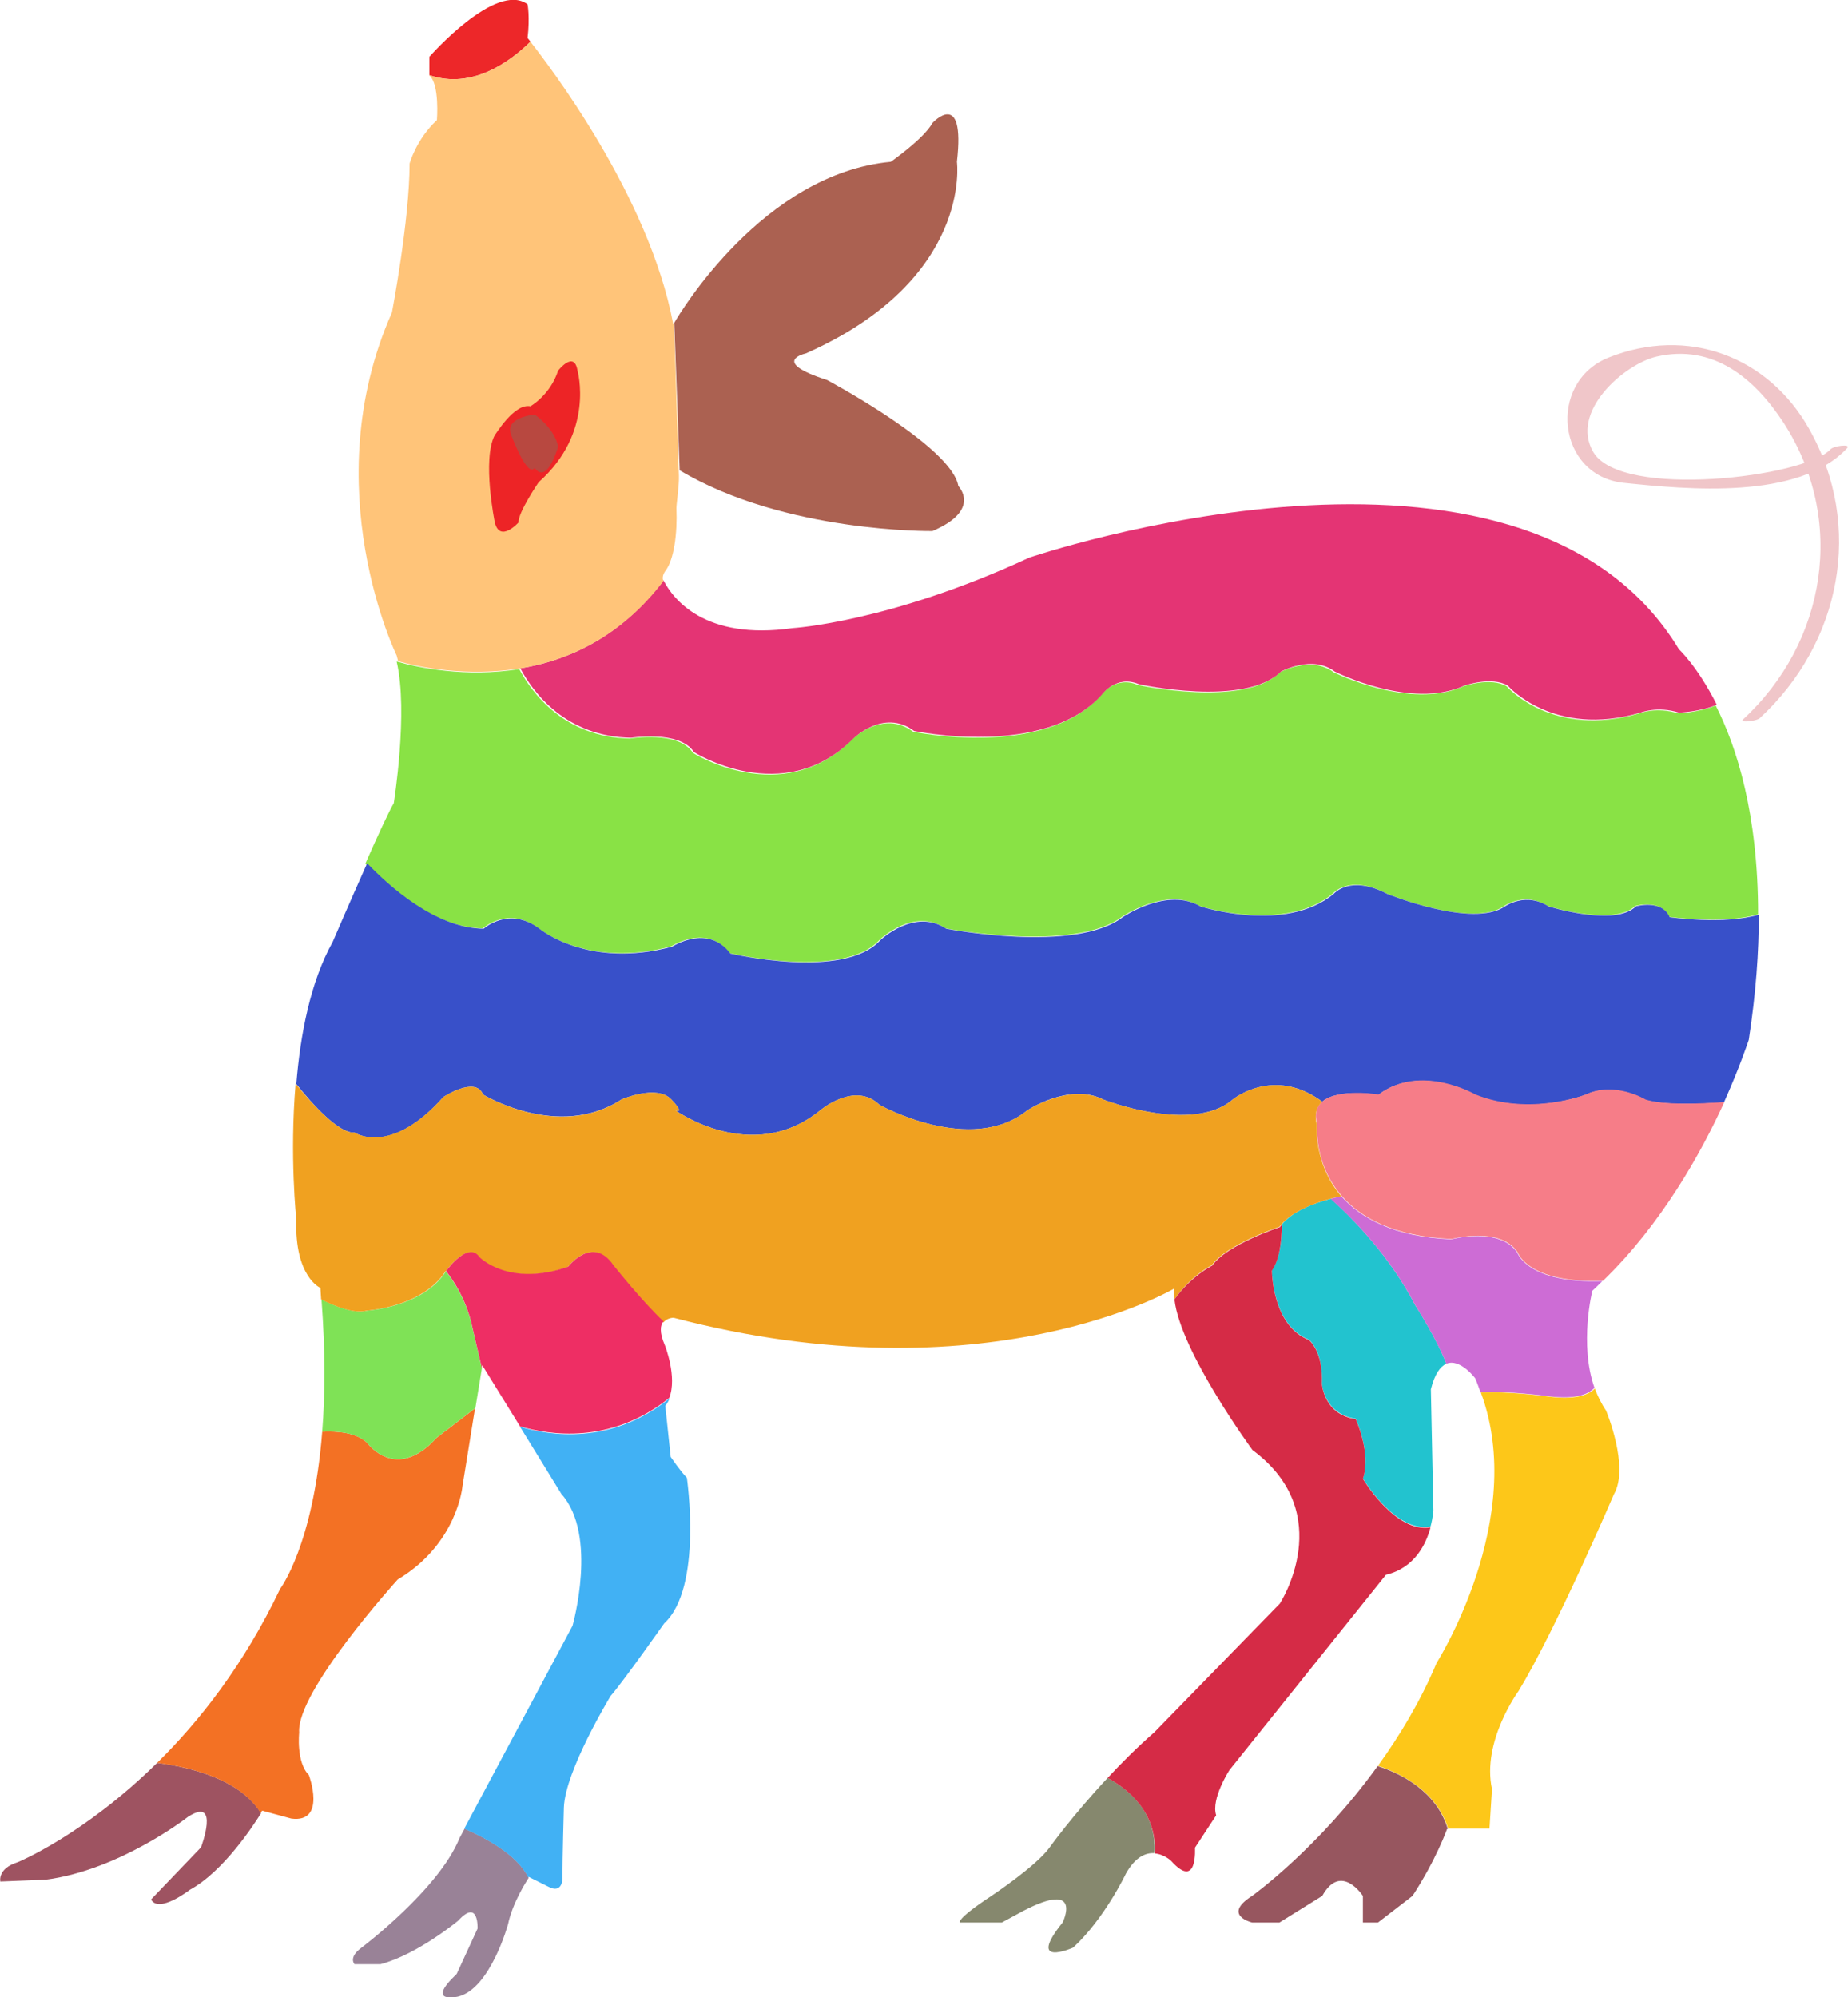 <?xml version="1.0" encoding="utf-8"?>
<!-- Generator: Adobe Illustrator 24.2.1, SVG Export Plug-In . SVG Version: 6.00 Build 0)  -->
<svg version="1.1" id="Layer_1" xmlns="http://www.w3.org/2000/svg" xmlns:xlink="http://www.w3.org/1999/xlink" x="0px" y="0px"
	 viewBox="0 0 513.9 555.5" enable-background="new 0 0 513.9 555.5" xml:space="preserve">
<g>
	<g>
		<polygon fill="none" points="135.9,388.8 134,380.6 132.2,391.6 		"/>
		<path fill="#89E245" d="M134.3,258.2c0,0,7-6.4,15.5,0c0,0,13.5,11.3,36.9,5c0,0,9.9-6.5,16.2,1.9c0,0,31.6,7.5,41.7-3.7
			c0,0,9.5-9.2,18.3-3.2c0,0,35.8,6.9,49.1-3.2c0,0,12.4-8.5,21.6-3c0,0,23.6,7.7,37.1-3.5c0,0,4.5-5.4,14.8,0
			c0,0,23.8,9.8,32.8,3.5c0,0,5.8-4.1,12.1,0c0,0,18.4,5.8,24.3,0c0,0,7.2-2.1,9.4,3c0,0,15.2,2.2,24.8-0.7
			c0-27.8-5.9-46.5-11.8-58.1c-4.6,2-10.5,2.2-10.5,2.2c-6-1.9-10.7,0-10.7,0c-24.3,7.1-36.9-7.5-36.9-7.5c-4.5-2.7-12.1,0-12.1,0
			c-14.8,6.7-36-3.9-36-3.9c-6.3-4.8-15,0-15,0c-10,10-39.5,3.5-39.5,3.5c-6.3-2.7-10.3,2.9-10.3,2.9
			c-15.7,17.8-52.2,10.1-52.2,10.1c-8.5-6.4-17.1,2.3-17.1,2.3c-19.3,19.3-44.1,3.6-44.1,3.6c-4-6.3-17.5-4-17.5-4
			c-18.1-0.3-27.2-12.5-30.8-19.3c-14.9,2.4-28-0.4-34.1-2.1c3.3,13.9-0.8,39.4-0.8,39.4c-1.3,2.2-4.6,9.3-7.9,16.8
			C107.8,246.3,120.9,258.2,134.3,258.2z"/>
		<path fill="#9E5361" d="M43.7,490.3C23.3,510.4,5,517.9,5,517.9c-5.8,1.8-4.9,5.4-4.9,5.4l12.6-0.5c20.7-2.7,39.6-17.5,39.6-17.5
			c9-5.8,3.6,8.5,3.6,8.5l-13.9,14.5c2.2,4,10.8-2.7,10.8-2.7c9.4-5.1,17.8-18.1,19.8-21.3C66.8,494.9,53,491.5,43.7,490.3z"/>
		<path fill="#F37124" d="M102.2,401.4c-3-3-8.4-3.4-12.6-3.2c-2.5,31.7-11.7,43.7-11.7,43.7c-10,21-22.4,36.8-34.2,48.4
			c9.3,1.2,23.1,4.6,28.8,14c0.3-0.5,0.4-0.7,0.4-0.7l8.1,2.2c9.9,1.3,4.9-12.1,4.9-12.1c-3.6-3.6-2.7-11.8-2.7-11.8
			c-0.9-11.4,27.4-42.6,27.4-42.6c16.6-9.9,18-25.9,18-25.9l3.5-21.7l-10.7,8.2C110.1,412.4,102.2,401.4,102.2,401.4z"/>
		<path fill="#7FE256" d="M124,353.6c-6.4,10-21.8,10.9-21.8,10.9c-3.5,1-8.8-1.1-12.8-3.1c1.1,14.4,1,26.7,0.2,36.8
			c4.2-0.2,9.6,0.2,12.6,3.2c0,0,7.9,11,19.3-1.6l10.7-8.2l1.8-11l-3-12.9C129.3,361.2,126.4,356.6,124,353.6z"/>
		<path fill="#ED2729" d="M147.5,11.6c-0.4-0.6-0.8-1-0.8-1c0.7-5.9,0-9.4,0-9.4c-8.8-6.5-27.3,14.6-27.3,14.6v5.1
			C131.1,24.9,141.6,17.4,147.5,11.6z"/>
		<path fill="#AB6151" d="M259.3,147.7c13.8-5.9,7.2-12.5,7.2-12.5c-1.8-11-36.5-29.5-36.5-29.5c-16.2-5.2-5.9-7.4-5.9-7.4
			c46.4-20.6,42-53.3,42-53.3c2.4-20.8-6.8-10.8-6.8-10.8c-2.4,4.4-11.6,10.8-11.6,10.8c-35.4,3.3-58.6,42-60.2,44.8
			c0.5,13.5,1.2,31.6,1.5,41C218.3,148.3,259.3,147.7,259.3,147.7z"/>
		<path fill="#E43474" d="M144.7,185.9c3.6,6.8,12.7,19,30.8,19.3c0,0,13.5-2.2,17.5,4c0,0,24.7,15.7,44.1-3.6c0,0,8.5-8.7,17.1-2.3
			c0,0,36.4,7.7,52.2-10.1c0,0,4-5.6,10.3-2.9c0,0,29.4,6.5,39.5-3.5c0,0,8.7-4.8,15,0c0,0,21.1,10.7,36,3.9c0,0,7.6-2.7,12.1,0
			c0,0,12.6,14.6,36.9,7.5c0,0,4.7-1.9,10.7,0c0,0,5.9-0.2,10.5-2.2c-5.3-10.6-10.5-15.4-10.5-15.4
			c-43.7-72.2-180.7-25.5-180.7-25.5c-38.8,18-65.8,19.6-65.8,19.6c-24.5,3.5-33.3-8.2-35.9-13.3
			C172.7,177.1,158.1,183.7,144.7,185.9z"/>
		<path fill="#FFC479" d="M144.7,185.9c-1.4-2.6-2-4.5-2-4.5S143.3,183.3,144.7,185.9c13.4-2.2,28-8.8,39.8-24.3
			c-0.7-1.3,0.6-2.9,0.6-2.9c2.3-3.1,3.3-10.1,3-17.4c0-1.1,0.8-6.5,0.7-9c-0.1-1.5-0.9-29-1.4-42.5c-0.1,0.1-0.2,0.3-0.2,0.3
			c-6.7-35.8-35-72.5-39.7-78.5c-5.9,5.8-16.4,13.3-28.1,9.3V21c2.9,2.4,2.1,12.4,2.1,12.4c-5.8,5.4-7.6,12.1-7.6,12.1
			c0,15.7-4.9,41.4-4.9,41.4c-21.6,48.6,1.3,95.4,1.3,95.4c0.1,0.5,0.3,1,0.4,1.6C116.7,185.6,129.8,188.3,144.7,185.9z"/>
		<path fill="#998297" d="M129.2,508.6l-1.4,2.6c-5.8,14.4-27.4,30.6-27.4,30.6c-3.6,2.7-1.8,4.5-1.8,4.5h7.2
			c10.3-2.7,21.6-12.1,21.6-12.1c5.8-6.3,5.4,2.2,5.4,2.2l-5.8,12.6c-9,8.5,0.4,6.3,0.4,6.3c9-2.2,13.9-20.2,13.9-20.2
			c1.2-5.8,5.1-11.9,5.7-12.8C143.9,515.8,134.9,511.1,129.2,508.6z"/>
		<path fill="#3850C9" d="M98.6,315c0,0,9.9,6.8,24.7-9.9c0,0,9-5.9,11-0.7c0,0,20.9,12.8,38.5,1.4c0,0,9.9-4.3,13.9,0
			c4,4.3,1.1,3,1.1,3s21.4,15.4,40.3,0c0,0,9.6-8.2,16.5-1.5c0,0,25.4,14.2,41.1,1.5c0,0,11.7-7.8,21.1-3c0,0,24.7,9.7,36,0
			c0,0,11.4-9.4,24.9,0.6c4.5-3.8,15.6-1.9,15.6-1.9c11.7-8.8,26.9,0,26.9,0c15.2,6.1,30.7,0,30.7,0c8.1-3.8,16.6,1.4,16.6,1.4
			c5,1.5,15,1.2,21.9,0.7c4.6-10.3,6.9-17.4,6.9-17.4c2-13,2.8-24.4,2.8-34.8c-9.7,2.9-24.8,0.7-24.8,0.7c-2.2-5.1-9.4-3-9.4-3
			c-5.8,5.8-24.3,0-24.3,0c-6.3-4.1-12.1,0-12.1,0c-9,6.2-32.8-3.5-32.8-3.5c-10.3-5.4-14.8,0-14.8,0c-13.5,11.2-37.1,3.5-37.1,3.5
			c-9.2-5.5-21.6,3-21.6,3c-13.3,10.2-49.1,3.2-49.1,3.2c-8.8-5.9-18.3,3.2-18.3,3.2c-10.1,11.2-41.7,3.7-41.7,3.7
			c-6.3-8.4-16.2-1.9-16.2-1.9c-23.4,6.3-36.9-5-36.9-5c-8.5-6.4-15.5,0-15.5,0c-13.4-0.1-26.5-12-32.4-18.2
			c-4.7,10.5-9.6,21.9-9.6,21.9c-6.2,11.1-9,25.8-10.1,39.5C87,307.3,94.3,315.3,98.6,315z"/>
		<path fill="#FDC719" d="M429.7,388.3c0,0-11-1.4-17.9-1c13.1,35.2-12.3,75.2-12.3,75.2c-4.5,10.7-10.3,20.3-16.3,28.6
			c6.5,2.2,16.3,7.1,19.5,17.5h11.5l0.7-11c-2.9-13.3,7.4-27.3,7.4-27.3c10.3-16.9,26.5-54.7,26.5-54.7c4.4-7.6-2.2-23.3-2.2-23.3
			c-1.3-1.9-2.3-4-3.1-6.1C441.6,388.1,437.7,389.5,429.7,388.3z"/>
		<path fill="#97565F" d="M383.1,491.2c-16.5,22.9-34.9,36.1-34.9,36.1c-8.5,5.4,0,7.4,0,7.4h7.6l11.9-7.4c5.2-9.4,11.3,0,11.3,0
			v7.4h4.2l9.6-7.4c6.6-10.1,9.6-18.6,9.6-18.6h0.2C399.5,498.3,389.7,493.3,383.1,491.2z"/>
		<path fill="#22C3CF" d="M370.1,333.4c-5,1.3-10.6,3.5-13.6,7.1c0,4.4-0.6,9.5-2.8,12.8c0,0,0,15.3,10.3,19.3c0,0,4,3.1,3.6,12.1
			c0,0,0.4,8.5,9.4,9.9c0,0,4.4,9.4,2,16.6c0,0,9,15.2,18.8,13.4c0.7-2.6,0.8-4.5,0.8-4.5l-0.7-33.7c1.1-4.4,2.7-6.4,4.3-7.1
			c-2.7-7.1-8.6-16.2-8.6-16.2C386.5,349.4,376.4,339.1,370.1,333.4z"/>
		<path fill="#CD6CD5" d="M422,348.5c-4.9-7.5-18.4-3.8-18.4-3.8c-16.2-0.7-25.3-6-30.6-12c-0.9,0.2-1.9,0.4-3,0.7
			c6.4,5.7,16.5,16,23.6,29.7c0,0,5.9,9.2,8.6,16.2c3.8-1.6,8,4,8,4c0.6,1.3,1,2.6,1.5,3.9c7-0.4,17.9,1,17.9,1
			c8,1.2,11.9-0.2,13.8-2.2c-4.3-12.2-0.6-27-0.6-27c1-0.9,1.9-1.8,2.8-2.7C424.9,357.1,422,348.5,422,348.5z"/>
		<path fill="#41B1F4" d="M144.6,396.8l11.5,18.7c10.3,11.5,3.1,36.7,3.1,36.7l-30.1,56.4c5.7,2.5,14.7,7.2,17.8,13.6
			c0.1-0.1,0.1-0.2,0.1-0.2l5.4,2.7c4,2.2,4-2.2,4-2.2c0-5.8,0.4-19.8,0.4-19.8c0.4-10.3,13-31,13-31c3.5-4,14.9-20.2,14.9-20.2
			c10.8-9.9,6.3-40.5,6.3-40.5c-1.8-1.8-4.5-5.8-4.5-5.8L185,391c0.5-0.6,0.9-1.3,1.2-2.1C169.9,402.1,152.7,399.3,144.6,396.8z"/>
		<path fill="#F67D88" d="M479.5,306.5c-6.9,0.5-16.9,0.9-21.9-0.7c0,0-8.5-5.2-16.6-1.4c0,0-15.5,6.1-30.7,0c0,0-15.2-8.8-26.9,0
			c0,0-11.1-1.8-15.6,1.9c1,0.7,2,1.5,3,2.4c-1-0.9-2-1.7-3-2.4c-1.6,1.3-2.4,3.3-1.5,6.4c0,0-1.1,10.8,6.8,19.9c3.5-0.7,6-1,6-1
			s-2.5,0.3-6,1c5.2,6,14.4,11.3,30.6,12c0,0,13.5-3.7,18.4,3.8c0,0,2.8,8.6,23.7,7.8C462,340.5,473.1,320.6,479.5,306.5z"/>
		<path fill="#F0A120" d="M337,351.9c4-5.8,18.8-10.7,18.8-10.7c0.2-0.2,0.4-0.5,0.6-0.7c0-4.8-0.6-8.8-0.6-8.8s0.6,4,0.6,8.8
			c3-3.5,8.7-5.8,13.6-7.1c-3.6-3.2-6-4.9-6-4.9s2.4,1.7,6,4.9c1-0.3,2.1-0.5,3-0.7c-7.8-9.1-6.8-19.9-6.8-19.9
			c-0.8-3,0-5.1,1.5-6.4c-13.6-10-24.9-0.6-24.9-0.6c-11.2,9.7-36,0-36,0c-9.4-4.7-21.1,3-21.1,3c-15.7,12.7-41.1-1.5-41.1-1.5
			c-6.9-6.7-16.5,1.5-16.5,1.5c-18.9,15.4-40.3,0-40.3,0s2.9,1.2-1.1-3c-4-4.3-13.9,0-13.9,0c-17.5,11.5-38.5-1.4-38.5-1.4
			c-2-5.2-11,0.7-11,0.7c-14.8,16.6-24.7,9.9-24.7,9.9c-4.3,0.3-11.6-7.7-16.4-13.6c-1.7,20.1,0.2,37.8,0.2,37.8
			c-0.5,16,6.7,19,6.7,19c0.1,1.1,0.1,2.1,0.2,3.2c4,2,9.3,4.1,12.8,3.1c0,0,15.3-0.9,21.8-10.9c-2.1-2.6-3.8-3.9-3.8-3.9
			s1.7,1.3,3.8,3.9c0.1-0.1,0.2-0.2,0.3-0.3c0,0,5.8-8.1,9-3.6c0,0,8.1,8.5,24.7,2.7c0,0,6.7-9,12.6-0.4c0,0,8,10.1,14,15.8
			c1-1.3,2.8-1.3,2.8-1.3c86.9,22.8,139.2-8.1,139.2-8.1c-0.1,0.9-0.1,1.9,0.1,3C331.2,354.7,337,351.9,337,351.9z"/>
		<path fill="#EE2E64" d="M170.6,351.9c-5.8-8.5-12.6,0.4-12.6,0.4c-16.6,5.8-24.7-2.7-24.7-2.7c-3.1-4.5-9,3.6-9,3.6
			c-0.1,0.1-0.2,0.2-0.3,0.3c2.4,3,5.3,7.6,7,14.1l3,12.9l0.1-0.8l10.5,17c8,2.4,25.2,5.2,41.5-7.9c2.3-5.8-1.2-14.6-1.2-14.6
			c-1.6-3.7-1.3-5.6-0.4-6.7C178.6,362,170.6,351.9,170.6,351.9z"/>
		<path fill="#86886E" d="M308,494.5c-9.9,10.6-16.1,19.3-16.1,19.3c-3.7,5.2-16.2,13.5-16.2,13.5c-10.3,6.8-8.7,7.4-8.7,7.4h11.6
			l5.9-3.2c16.9-8.8,11,3.2,11,3.2c-10.3,12.8,2.9,7,2.9,7c8.8-8.1,14.7-20.6,14.7-20.6c2.7-4.8,5.6-5.8,7.9-5.7
			C321.8,503.7,313.2,497.3,308,494.5z"/>
		<path fill="#D52B46" d="M379,411.3c2.4-7.2-2-16.6-2-16.6c-9-1.3-9.4-9.9-9.4-9.9c0.4-9-3.6-12.1-3.6-12.1
			c-10.3-4-10.3-19.3-10.3-19.3c2.2-3.2,2.7-8.3,2.8-12.8c-0.2,0.2-0.4,0.4-0.6,0.7c0,0-14.8,4.9-18.8,10.7c0,0-5.8,2.8-10.5,9.4
			c1.6,14.5,21.7,41.9,21.7,41.9c23.9,17.7,7.6,42.7,7.6,42.7L321,481.8c-4.8,4.2-9.2,8.6-13,12.7c5.2,2.8,13.8,9.3,13.1,21
			c2.7,0.2,4.6,2.1,4.6,2.1c7.4,8.2,6.6-3.7,6.6-3.7l5.9-9c-1.5-4.6,3.7-12.6,3.7-12.6l43.5-54.3c8-1.9,11.2-8.6,12.4-13.2
			C388,426.5,379,411.3,379,411.3z"/>
	</g>
	<path fill="#ED2426" d="M147.5,113c0,0,5.5-3.1,7.7-9.9c0,0,4.5-5.8,5.4,0c0,0,4.9,17.1-10.8,31c0,0-5.8,8.5-5.6,11.2
		c0,0-5.2,5.8-6.6,0c0,0-3.6-17.5,0-24.3C137.7,121.1,142.9,112.1,147.5,113z"/>
	<path fill="#B84840" d="M142.2,121.1c0,0,4.5,12.1,6.5,9c0,0,2.9,5.4,6.5-5.8c0,0-0.4-4.5-6.5-9C148.8,115.3,140,116,142.2,121.1z"
		/>
	<g>
		<path fill="#F0C6C9" d="M509,125c-7.1,7.7-58,13.9-65.9,0.8c-6.7-11.3,8.6-24.5,17.5-26.6c16-3.7,27.5,6.3,35.4,18.4
			c17.4,26.9,12,61-11.3,82.5c-1.1,1,3.8,0.5,4.7-0.4c22.5-20.8,29-53.3,13.7-80.4c-11.3-20.1-33.7-28.7-55.9-19.8
			c-17,6.9-14.3,32.9,4.4,34.8c17.4,1.8,48.6,4.9,62.1-9.7C514.8,123.4,509.8,124,509,125z"/>
	</g>
</g>
</svg>

